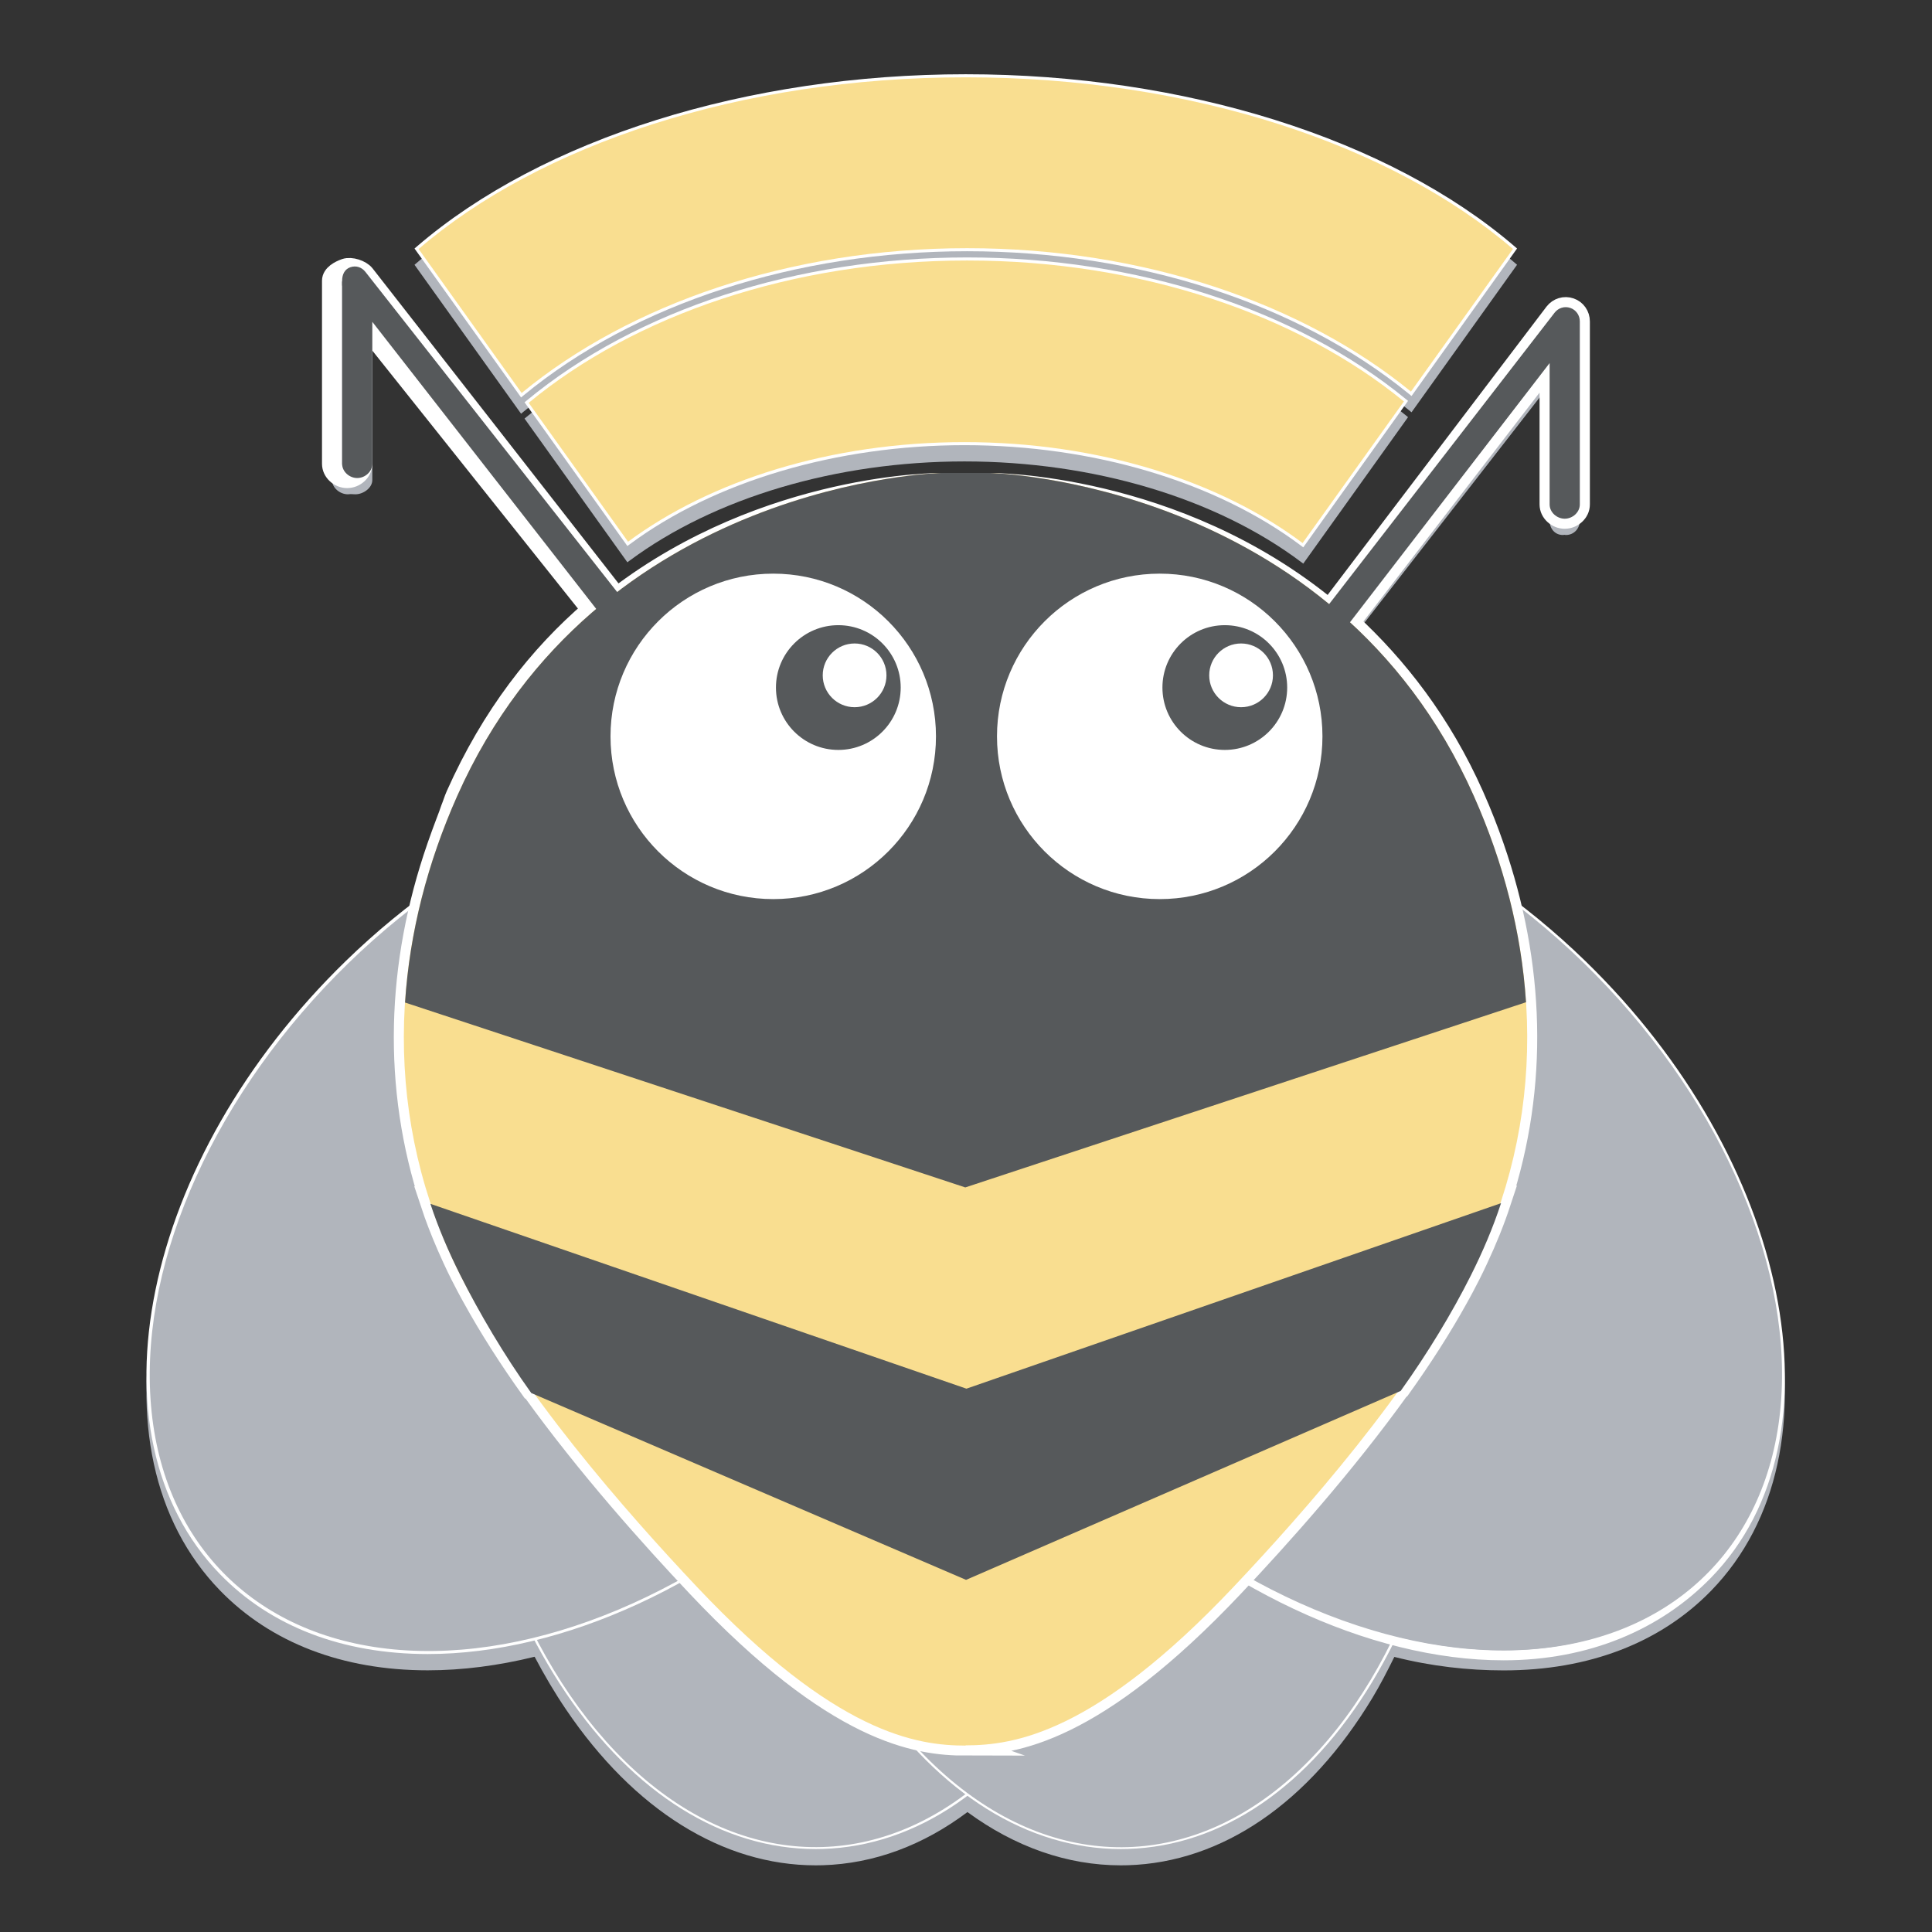 <?xml version="1.0" encoding="utf-8"?>
<!-- Generator: Adobe Illustrator 16.0.0, SVG Export Plug-In . SVG Version: 6.00 Build 0)  -->
<!DOCTYPE svg PUBLIC "-//W3C//DTD SVG 1.1//EN" "http://www.w3.org/Graphics/SVG/1.1/DTD/svg11.dtd">
<svg version="1.1" id="Layer_1" xmlns="http://www.w3.org/2000/svg" xmlns:xlink="http://www.w3.org/1999/xlink" x="0px" y="0px"
	 width="192px" height="192px" viewBox="0 0 192 192" enable-background="new 0 0 192 192" xml:space="preserve">
<rect x="0" y="0" width="192" height="192" fill="#333333" stroke="none"/>
<g>
	<g>
		<path fill="#B1B5BC" d="M157.555,97.115c-2.415-2.348-4.96-4.501-7.592-6.45c-0.043-0.164-0.087-0.328-0.13-0.492
			c-0.002-0.005-0.003-0.01-0.004-0.014c-0.39-1.461-0.835-2.916-1.338-4.361c-0.019-0.057-0.038-0.115-0.06-0.172
			c-0.001-0.003-0.002-0.007-0.003-0.01c-0.002-0.004-0.003-0.008-0.005-0.012c-0.118-0.337-0.238-0.673-0.361-1.009
			c-0.056-0.15-0.113-0.299-0.169-0.449c-0.104-0.273-0.206-0.545-0.313-0.817c-0.001-0.002-0.003-0.006-0.004-0.009
			s-0.003-0.006-0.004-0.009c-0.093-0.236-0.188-0.471-0.284-0.706c-0.082-0.201-0.162-0.402-0.245-0.602
			c-0.188-0.45-0.382-0.898-0.581-1.345c-3.218-7.229-7.409-12.83-12.111-17.174L154,38.222v13.529c0,0.782,0.531,1.416,1.313,1.416
			c0.068,0,0.083-0.011,0.149-0.02c0.066,0.009,0.094,0.02,0.162,0.02c0.782,0,1.375-0.634,1.375-1.416V33.558
			c0-0.605-0.371-1.143-0.943-1.339c-0.182-0.062-0.36-0.081-0.543-0.069c-0.438-0.032-0.83,0.163-1.124,0.542l-10.912,14.237
			l-11.364,14.929C116.796,49.195,98.353,49,98.353,49h-4.798c0,0-17.275,0.171-32.272,11.675L36.245,28.76
			c-0.374-0.474-1.005-0.719-1.576-0.522c-0.003,0.002-0.006-0.027-0.01-0.026c-0.066,0.011-0.288,0.01-0.349,0.031
			C33.742,28.441,33,28.912,33,29.515v18.193c0,0.782,0.791,1.415,1.572,1.415c0.069,0,0.214-0.01,0.281-0.02
			c0.066,0.01,0.398,0.02,0.467,0.02c0.782,0,1.68-0.633,1.68-1.415V34.108l22.107,28.108c-5.256,4.506-10.113,10.49-13.652,18.442
			c-0.199,0.447-0.398,0.896-0.586,1.346c-0.084,0.2-0.167,0.401-0.249,0.602c-0.097,0.238-0.196,0.477-0.29,0.716
			c-0.108,0.274-0.212,0.549-0.317,0.825c-0.057,0.15-0.113,0.301-0.169,0.452c-0.022,0.061-0.046,0.122-0.068,0.183
			c-0.083,0.228-0.165,0.456-0.245,0.685c-0.018,0.051-0.037,0.101-0.055,0.151c-0.021,0.063-0.042,0.124-0.064,0.186
			c-0.007,0.023-0.015,0.047-0.023,0.071c-0.484,1.402-0.916,2.813-1.295,4.229c-0.016,0.061-0.032,0.122-0.048,0.184
			c-0.035,0.131-0.071,0.262-0.104,0.394c-2.622,1.943-5.157,4.09-7.564,6.429c-20.345,19.767-25.954,47.112-12.504,60.957
			c5.038,5.186,12.173,7.927,20.634,7.927c3.451,0,7.02-0.464,10.622-1.349c0.966,1.835,2.004,3.595,3.129,5.253
			c6.761,9.98,15.569,15.476,24.801,15.476c0.233,0,0.468-0.003,0.702-0.01c5.099-0.155,9.978-1.978,14.382-5.283
			c4.731,3.462,9.914,5.293,15.238,5.293c0.234,0,0.468-0.003,0.702-0.01c9.372-0.285,18.001-6.188,24.299-16.621
			c0.775-1.284,1.503-2.703,2.185-4.082c3.682,0.932,7.331,1.34,10.859,1.34c0.001,0,0.002,0,0.003,0
			c8.458,0,15.593-2.742,20.631-7.928C183.51,144.229,177.9,116.882,157.555,97.115z"/>
		<path fill="#B1B5BC" d="M52.347,41.417l-0.218,0.18L62.348,55.88l0.248-0.184c8.438-6.253,20.558-9.84,33.249-9.84
			c12.792,0,24.974,3.634,33.423,9.97l0.249,0.186l10.412-14.556l-0.219-0.18c-10.92-8.945-26.811-14.075-43.596-14.075
			C79.226,27.201,63.273,32.383,52.347,41.417z"/>
		<path fill="#B1B5BC" d="M52.034,40.908c11.042-9.104,27.108-14.324,44.081-14.324c16.873,0,32.877,5.17,43.91,14.184l0.251,0.205
			l10.486-14.66l-0.209-0.181C138.085,15.402,117.684,8.997,95.98,8.997c-21.705,0-42.107,6.407-54.575,17.137l-0.21,0.181
			l10.589,14.8L52.034,40.908z"/>
	</g>
	<g>
		<g>
			<path fill="#FFFFFF" d="M81.059,183.756c-9.232,0-18.04-5.495-24.801-15.476c-6.744-9.953-10.696-23.264-11.128-37.479
				c-0.904-29.778,14.056-54.482,33.349-55.068c9.501-0.289,18.572,5.232,25.503,15.465c6.744,9.953,10.694,23.264,11.127,37.479
				c0.438,14.402-2.775,28.057-9.049,38.448c-6.299,10.434-14.929,16.336-24.3,16.62C81.526,183.753,81.292,183.756,81.059,183.756z
				 M79.183,76.33c-0.228,0-0.457,0.003-0.686,0.01c-18.959,0.576-33.656,25-32.762,54.443c0.429,14.102,4.344,27.297,11.024,37.157
				c6.813,10.056,15.704,15.482,24.982,15.198c9.159-0.277,17.61-6.076,23.798-16.327c6.214-10.293,9.397-23.829,8.963-38.116
				c-0.429-14.102-4.343-27.297-11.022-37.157C96.836,81.73,88.207,76.33,79.183,76.33z"/>
		</g>
		
			<ellipse transform="matrix(1 -0.03 0.03 1 -3.902 2.493)" fill="#B1B5BC" cx="80.12" cy="129.739" rx="34.703" ry="53.728"/>
		<g>
			<path fill="#FFFFFF" d="M42.507,164.376c-8.461,0-15.596-2.741-20.634-7.927c-13.45-13.845-7.841-41.19,12.504-60.957
				c12.032-11.689,27.23-18.668,40.657-18.668c8.461,0,15.596,2.741,20.634,7.927c6.531,6.722,8.817,16.777,6.436,28.31
				c-2.372,11.491-9.099,23.085-18.94,32.646C71.132,157.396,55.933,164.376,42.507,164.376z M75.034,77.43
				c-13.272,0-28.313,6.915-40.234,18.498c-20.105,19.534-25.709,46.495-12.491,60.1c4.921,5.064,11.906,7.742,20.199,7.742
				c13.272,0,28.313-6.915,40.233-18.498c9.755-9.478,16.42-20.96,18.769-32.334c2.34-11.33,0.11-21.191-6.276-27.765
				C90.312,80.107,83.327,77.43,75.034,77.43z"/>
		</g>
		
			<ellipse transform="matrix(0.697 0.717 -0.717 0.697 104.315 -5.59)" fill="#B1B5BC" cx="58.77" cy="120.599" rx="34.703" ry="51.142"/>
		<g>
			<path fill="#FFFFFF" d="M111.381,183.756c-9.232,0-18.04-5.495-24.801-15.476c-6.744-9.953-10.696-23.264-11.128-37.479
				c-0.904-29.778,14.057-54.482,33.35-55.068c9.495-0.286,18.571,5.233,25.503,15.465c6.743,9.953,10.695,23.264,11.127,37.479
				c0.438,14.402-2.776,28.057-9.05,38.448c-6.298,10.434-14.927,16.336-24.299,16.62
				C111.849,183.753,111.615,183.756,111.381,183.756z M109.505,76.33c-0.227,0-0.456,0.003-0.685,0.01
				c-18.959,0.576-33.656,25-32.762,54.443c0.428,14.102,4.343,27.297,11.023,37.157c6.645,9.808,15.274,15.209,24.299,15.209
				c0.228,0,0.455-0.003,0.685-0.011c9.158-0.277,17.609-6.076,23.798-16.327c6.214-10.293,9.396-23.829,8.962-38.116
				c-0.428-14.102-4.342-27.297-11.022-37.157C127.158,81.73,118.529,76.33,109.505,76.33z"/>
		</g>
		
			<ellipse transform="matrix(1 -0.03 0.03 1 -3.889 3.413)" fill="#B1B5BC" cx="110.442" cy="129.739" rx="34.703" ry="53.728"/>
		<g>
			<path fill="#FFFFFF" d="M149.429,165c-0.001,0-0.002,0-0.003,0c-13.428,0-28.626-7.292-40.657-18.981
				c-9.842-9.561-16.568-21.311-18.94-32.802c-2.381-11.533-0.096-21.666,6.436-28.388c5.039-5.186,12.174-7.966,20.635-7.966
				c13.427,0,28.625,6.959,40.656,18.649c20.346,19.768,25.955,47.414,12.505,61.258C165.021,161.956,157.887,165,149.429,165z
				 M116.898,77.43c-8.293,0-15.278,2.678-20.199,7.743c-6.388,6.574-8.617,16.435-6.277,27.765
				c2.349,11.374,9.015,22.972,18.769,32.449C121.11,156.969,136.151,164,149.426,164c0.001,0,0.002,0,0.003,0
				c8.291,0,15.274-2.793,20.195-7.858c13.217-13.604,7.613-40.623-12.491-60.157C145.211,84.402,130.171,77.43,116.898,77.43z"/>
		</g>
		
			<ellipse transform="matrix(-0.697 0.717 -0.717 -0.697 312.452 109.128)" fill="#B1B5BC" cx="133.162" cy="120.599" rx="34.702" ry="51.142"/>
		<g>
			<g>
				<path fill="#FFFFFF" d="M129.518,54.396l-0.249-0.186c-8.449-6.336-20.631-9.97-33.423-9.97c-12.691,0-24.811,3.586-33.249,9.84
					l-0.248,0.184L52.129,39.98l0.218-0.18c10.926-9.035,26.879-14.217,43.768-14.217c16.785,0,32.676,5.13,43.596,14.076
					l0.219,0.18L129.518,54.396z M95.845,43.633c12.795,0,24.998,3.607,33.539,9.906l9.723-13.59
					C128.3,31.202,112.65,26.19,96.115,26.19c-16.638,0-32.35,5.063-43.164,13.898l9.532,13.322
					C71.013,47.193,83.15,43.633,95.845,43.633z"/>
			</g>
			<g>
				<path fill="#FFFFFF" d="M51.784,39.498l-10.589-14.8l0.21-0.181C53.873,13.786,74.275,7.379,95.98,7.379
					c21.704,0,42.105,6.406,54.574,17.136l0.209,0.181l-10.486,14.66l-0.251-0.205c-11.033-9.014-27.037-14.184-43.91-14.184
					c-16.973,0-33.04,5.221-44.081,14.324L51.784,39.498z M42.011,24.796L51.9,38.618C63.039,29.554,79.132,24.36,96.115,24.36
					c16.882,0,32.913,5.142,44.043,14.117l9.789-13.683C137.567,14.266,117.42,7.986,95.98,7.986
					C74.539,7.986,54.391,14.266,42.011,24.796z"/>
			</g>
		</g>
		<path fill="#F9DE90" d="M52.54,40.034l9.875,13.802c8.195-6.073,20.134-9.899,33.43-9.899c13.391,0,25.406,3.882,33.606,10.031
			l10.067-14.073c-10.453-8.563-26.031-14.007-43.403-14.007C78.646,25.887,62.994,31.39,52.54,40.034z M95.98,7.683
			c-22.507,0-42.391,6.749-54.377,17.064l10.239,14.311c10.675-8.801,26.56-14.394,44.273-14.394
			c17.617,0,33.429,5.532,44.103,14.252l10.138-14.171C138.369,14.431,118.485,7.683,95.98,7.683z"/>
		<path fill="none" stroke="#FFFFFF" stroke-width="2" stroke-miterlimit="10" d="M156.057,30.602
			c-0.574-0.197-1.199-0.005-1.569,0.473L132.111,60.55C116.794,47.887,98.353,48,98.353,48h-4.798c0,0-17.275-0.137-32.272,11.367
			l-25.037-32.07c-0.374-0.474-1.364-0.796-1.935-0.6C33.742,26.896,33,27.295,33,27.897v18.194c0,0.781,0.719,1.415,1.5,1.415
			c0.782,0,1.5-0.634,1.5-1.415V31.982l22.809,28.617c-5.255,4.506-9.963,10.489-13.503,18.442
			c-0.199,0.447-0.323,0.896-0.511,1.345c-0.084,0.2-0.13,0.402-0.211,0.603c-0.097,0.238-0.177,0.477-0.271,0.716
			c-0.108,0.274-0.203,0.55-0.308,0.825c-0.057,0.15-0.109,0.301-0.165,0.451c-0.125,0.34-0.245,0.679-0.364,1.02
			c-0.021,0.062-0.042,0.124-0.064,0.186c-4.028,11.616-4.466,23.816-0.62,35.389l-0.018-0.007c0.467,1.413,1.006,2.798,1.602,4.176
			c0.04,0.093,0.082,0.185,0.122,0.277c0.167,0.379,0.333,0.759,0.51,1.137c0.238,0.514,0.484,1.025,0.74,1.535
			c0.201,0.399,0.41,0.802,0.624,1.205c0.133,0.251,0.271,0.504,0.409,0.758c0.048,0.086,0.095,0.173,0.144,0.26
			c1.685,3.062,3.699,6.206,5.874,9.238l0.085,0.035c5.443,7.562,11.841,14.697,16.414,19.538
			C83.06,172.301,91.128,173.47,95.98,173.47l-0.054-0.019c4.851,0,12.92-1.198,26.683-15.771
			c4.604-4.874,11.058-12.074,16.524-19.693l0.063-0.026c2.111-2.953,4.068-5.996,5.716-8.971c0.109-0.195,0.215-0.388,0.32-0.583
			c0.093-0.172,0.188-0.344,0.278-0.516c0.223-0.416,0.439-0.833,0.647-1.247c0.254-0.505,0.497-1.012,0.733-1.52
			c0.879-1.877,1.641-3.75,2.278-5.688l-0.028,0.01c3.817-11.538,3.369-23.683-0.651-35.265c-0.02-0.061-0.041-0.122-0.063-0.183
			c-0.12-0.34-0.242-0.68-0.366-1.02c-0.056-0.15-0.113-0.299-0.169-0.449c-0.104-0.275-0.208-0.551-0.316-0.826
			c-0.095-0.239-0.191-0.477-0.288-0.714c-0.082-0.201-0.162-0.402-0.245-0.602c-0.188-0.45-0.382-0.898-0.581-1.345
			c-3.218-7.229-7.611-12.83-12.314-17.174L154,36.082v14.052c0,0.781,0.721,1.415,1.5,1.415c0.781,0,1.5-0.634,1.5-1.415V31.941
			C157,31.335,156.629,30.797,156.057,30.602z"/>
		<g>
			<path fill="#F9DE90" d="M146.463,79.092C132.515,47.758,98.353,47,98.353,47h-4.798c0,0-34.164,0.758-48.112,32.092
				c-6.893,15.484-7.367,32.355,0.305,47.626c5.676,11.3,16.676,23.745,23.549,31.022c13.763,14.571,21.832,15.735,26.684,15.735
				l-0.054-0.022c4.851,0,12.92-1.199,26.683-15.772c6.874-7.277,17.875-19.712,23.55-31.011
				C153.831,111.399,153.356,94.577,146.463,79.092z"/>
			<g>
				<path fill="#56595B" d="M61.346,62.6c-0.419,0-0.607-0.185-0.887-0.54L37,31.982v14.109c0,0.781-0.718,1.415-1.5,1.415
					c-0.781,0-1.5-0.634-1.5-1.415V27.897c0-0.603,0.241-1.14,0.811-1.337c0.57-0.197,1.132-0.012,1.505,0.462l26.176,33.287
					c0.484,0.614,0.36,1.504-0.253,1.987C61.979,62.5,61.653,62.6,61.346,62.6z"/>
			</g>
			<g>
				<path fill="#56595B" d="M131.423,64.621c-0.303,0-0.607-0.097-0.866-0.296c-0.618-0.478-0.731-1.367-0.253-1.985l24.191-31.265
					c0.37-0.479,0.987-0.67,1.562-0.473c0.572,0.195,0.943,0.733,0.943,1.339v18.193c0,0.781-0.719,1.415-1.5,1.415
					s-1.5-0.634-1.5-1.415V36.082l-21.558,27.99C132.164,64.432,131.845,64.621,131.423,64.621z"/>
			</g>
			<path fill="#56595B" d="M146.463,79.092C132.515,47.758,98.353,47,98.353,47h-4.798c0,0-34.164,0.758-48.112,32.092
				c-2.964,6.659-4.738,13.586-5.19,20.539L95.913,118h0.034l55.707-18.399C151.2,92.663,149.427,85.749,146.463,79.092z"/>
			<path fill="#56595B" d="M96.056,138H96.03l-53.257-18.365c0.802,2.424,1.791,4.735,2.974,7.092
				c1.88,3.743,4.345,7.941,7.05,11.711L95.993,157h0.025l43.18-18.771c2.67-3.734,5.104-7.75,6.962-11.453
				c1.201-2.391,2.203-4.745,3.012-7.205L96.056,138z"/>
			<circle fill="#FFFFFF" cx="76.844" cy="73.18" r="16.172"/>
			<circle fill="#56595B" cx="83.312" cy="68.328" r="6.199"/>
			<circle fill="#FFFFFF" cx="84.929" cy="67.115" r="3.167"/>
			<circle fill="#FFFFFF" cx="115.252" cy="73.18" r="16.172"/>
			<circle fill="#56595B" cx="121.72" cy="68.328" r="6.199"/>
			<circle fill="#FFFFFF" cx="123.337" cy="67.115" r="3.167"/>
		</g>
	</g>
</g>
</svg>

